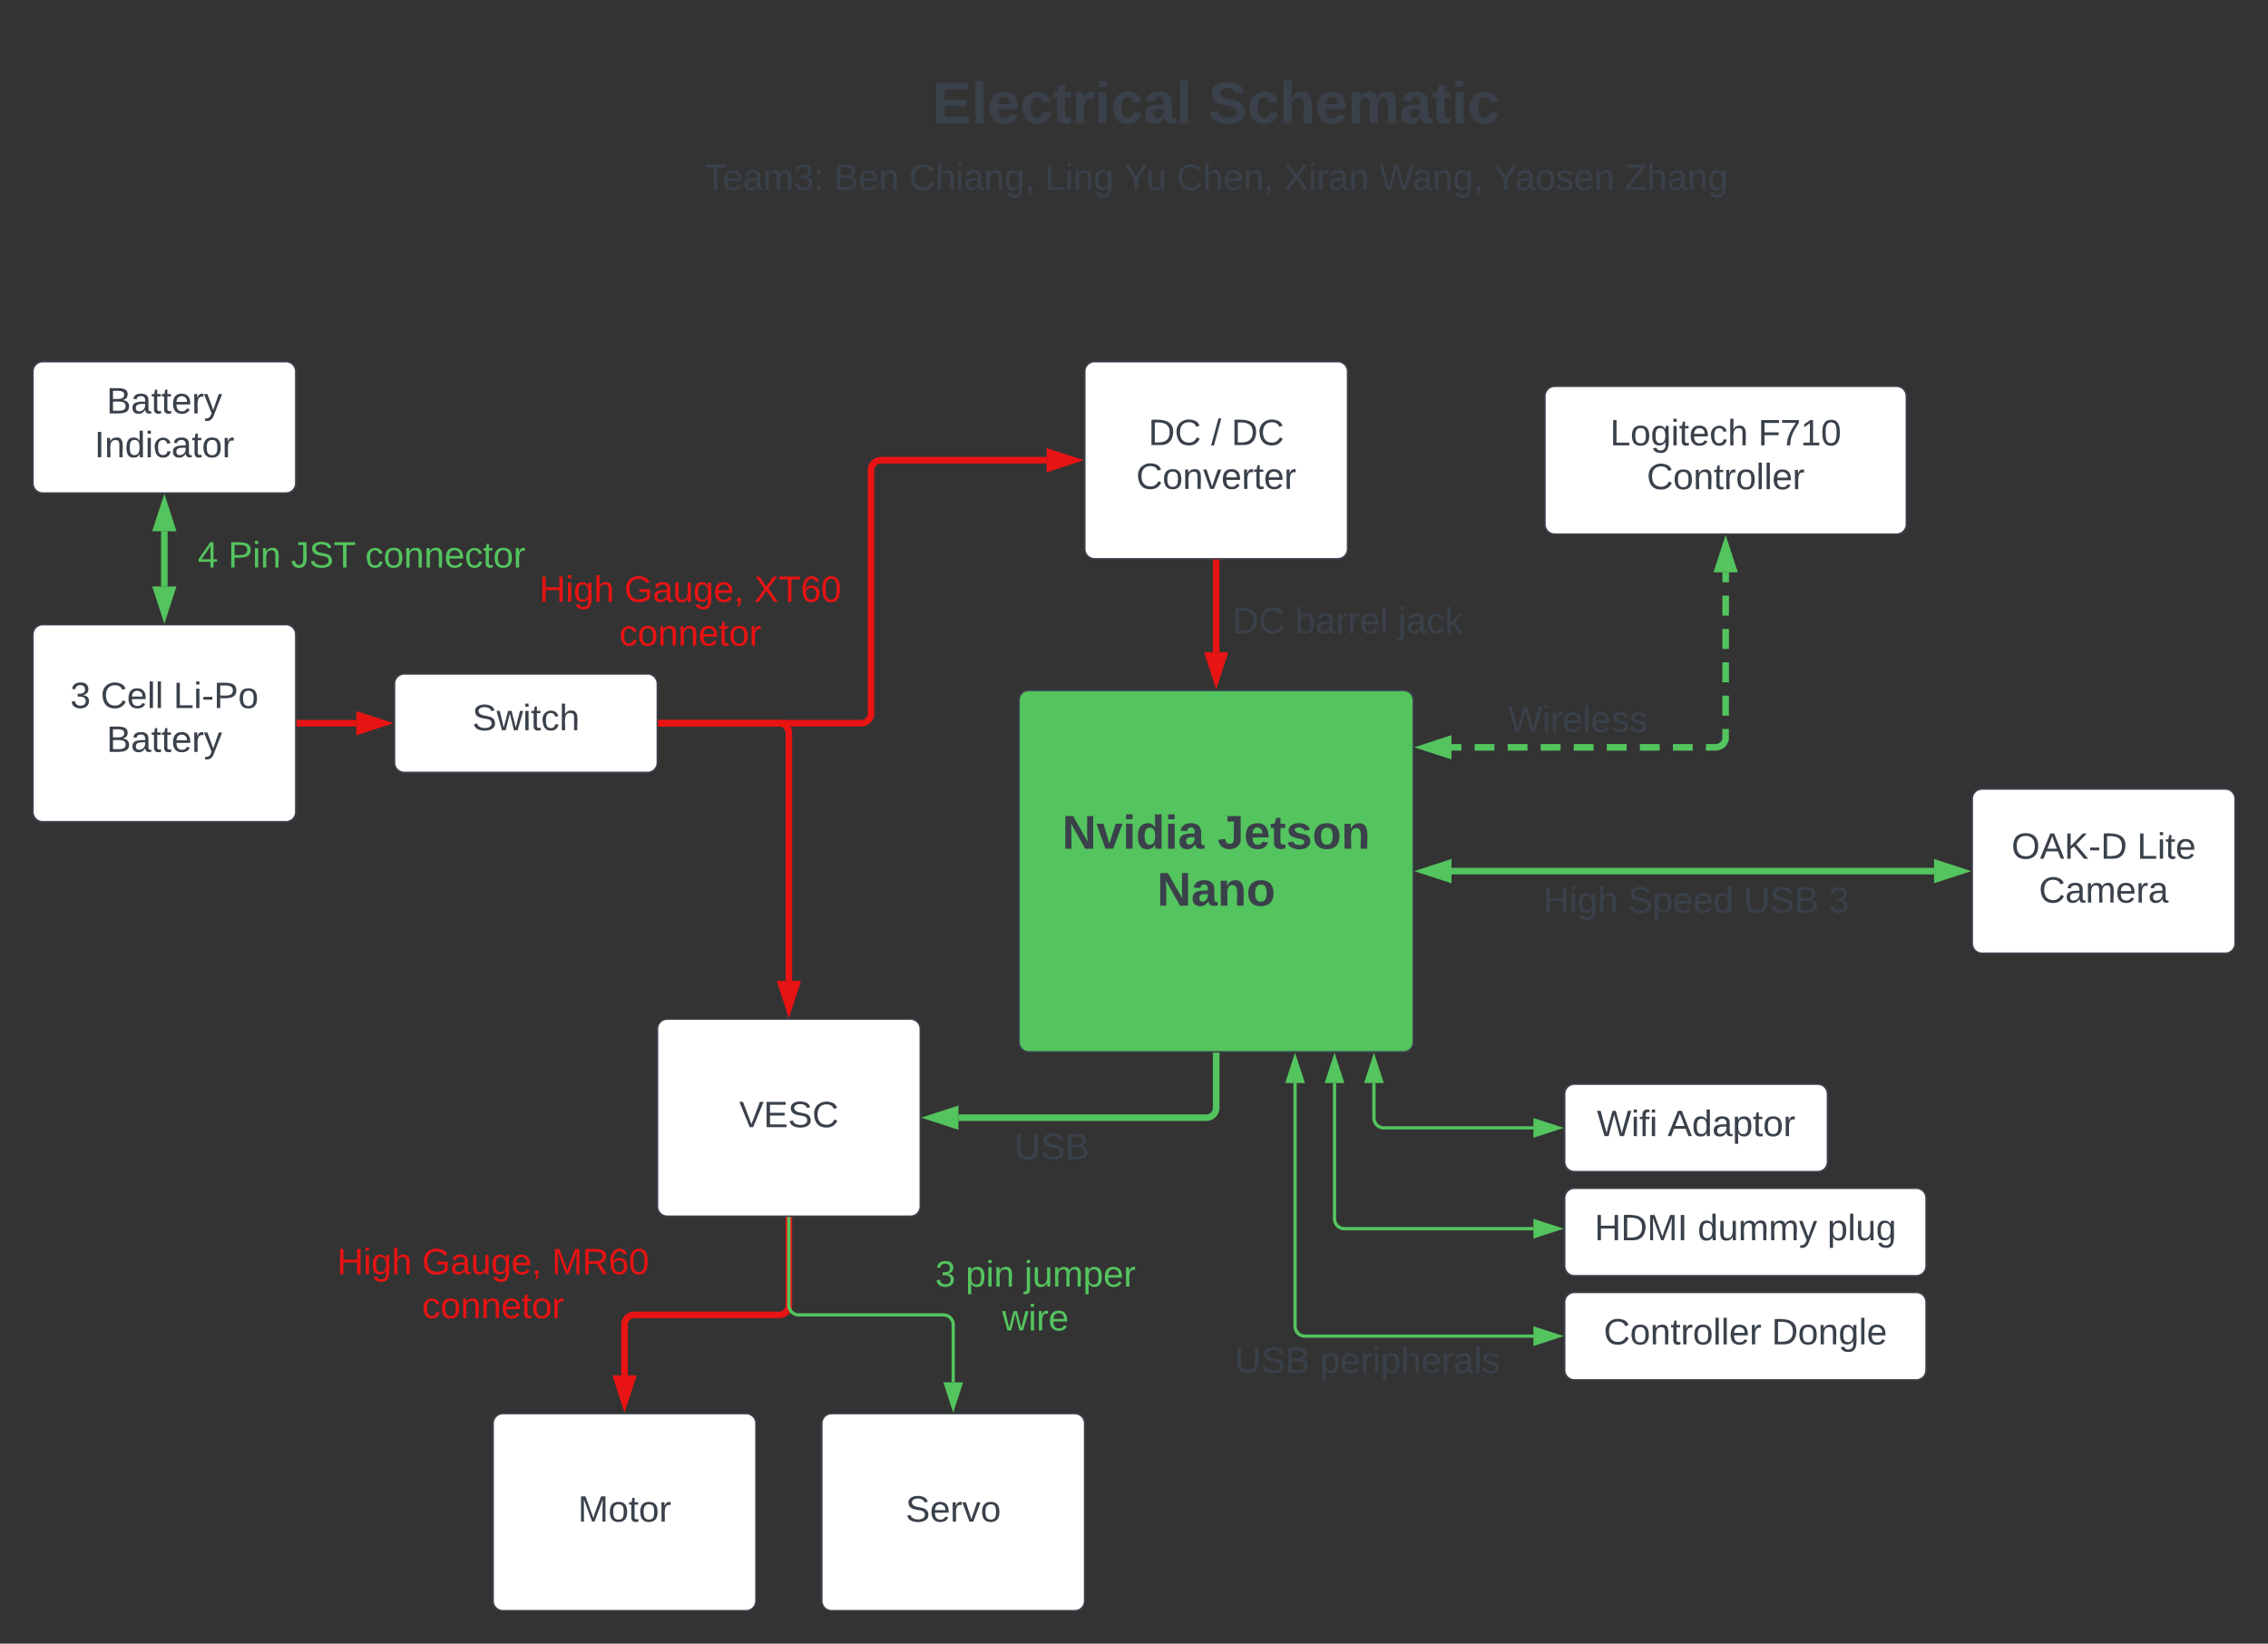 <svg xmlns="http://www.w3.org/2000/svg" xmlns:xlink="http://www.w3.org/1999/xlink" xmlns:lucid="lucid" width="1380" height="1000"><rect width="100%" height="100%" fill="#333333" stroke="none"/><g transform="translate(-160 -7.105427357601002e-15)" lucid:page-tab-id="0_0"><path d="M480 26a6 6 0 0 1 6-6h828a6 6 0 0 1 6 6v83.33a6 6 0 0 1-6 6H486a6 6 0 0 1-6-6z" stroke="#000" stroke-opacity="0" fill="#fff" fill-opacity="0"/><use xlink:href="#a" transform="matrix(1,0,0,1,485,25) translate(242.309 49.944)"/><use xlink:href="#b" transform="matrix(1,0,0,1,485,25) translate(410.111 49.944)"/><path d="M480 86a6 6 0 0 1 6-6h828a6 6 0 0 1 6 6v48a6 6 0 0 1-6 6H486a6 6 0 0 1-6-6z" stroke="#000" stroke-opacity="0" fill="#fff" fill-opacity="0"/><use xlink:href="#c" transform="matrix(1,0,0,1,485,85) translate(103.58 30.528)"/><use xlink:href="#d" transform="matrix(1,0,0,1,485,85) translate(182.469 30.528)"/><use xlink:href="#e" transform="matrix(1,0,0,1,485,85) translate(228.148 30.528)"/><use xlink:href="#f" transform="matrix(1,0,0,1,485,85) translate(310.741 30.528)"/><use xlink:href="#g" transform="matrix(1,0,0,1,485,85) translate(358.827 30.528)"/><use xlink:href="#h" transform="matrix(1,0,0,1,485,85) translate(390.926 30.528)"/><use xlink:href="#i" transform="matrix(1,0,0,1,485,85) translate(456.296 30.528)"/><use xlink:href="#j" transform="matrix(1,0,0,1,485,85) translate(514.198 30.528)"/><use xlink:href="#k" transform="matrix(1,0,0,1,485,85) translate(583.704 30.528)"/><use xlink:href="#l" transform="matrix(1,0,0,1,485,85) translate(663.519 30.528)"/><path d="M780 426a6 6 0 0 1 6-6h228a6 6 0 0 1 6 6v208a6 6 0 0 1-6 6H786a6 6 0 0 1-6-6z" stroke="#3a414a" fill="#54c45e"/><use xlink:href="#m" transform="matrix(1,0,0,1,792,432) translate(14.312 84.361)"/><use xlink:href="#n" transform="matrix(1,0,0,1,792,432) translate(108.843 84.361)"/><use xlink:href="#o" transform="matrix(1,0,0,1,792,432) translate(72.009 119.028)"/><path d="M180 386a6 6 0 0 1 6-6h148a6 6 0 0 1 6 6v108a6 6 0 0 1-6 6H186a6 6 0 0 1-6-6z" stroke="#3a414a" fill="#fff"/><use xlink:href="#p" transform="matrix(1,0,0,1,192,392) translate(10.747 38.778)"/><use xlink:href="#q" transform="matrix(1,0,0,1,192,392) translate(29.265 38.778)"/><use xlink:href="#r" transform="matrix(1,0,0,1,192,392) translate(73.525 38.778)"/><use xlink:href="#s" transform="matrix(1,0,0,1,192,392) translate(32.846 65.444)"/><path d="M400 416a6 6 0 0 1 6-6h148a6 6 0 0 1 6 6v48a6 6 0 0 1-6 6H406a6 6 0 0 1-6-6z" stroke="#3a414a" fill="#fff"/><use xlink:href="#t" transform="matrix(1,0,0,1,412,422) translate(35.346 22.278)"/><path d="M180 226a6 6 0 0 1 6-6h148a6 6 0 0 1 6 6v68a6 6 0 0 1-6 6H186a6 6 0 0 1-6-6z" stroke="#3a414a" fill="#fff"/><use xlink:href="#u" transform="matrix(1,0,0,1,185,225) translate(39.846 26.528)"/><use xlink:href="#v" transform="matrix(1,0,0,1,185,225) translate(32.469 53.194)"/><path d="M820 226a6 6 0 0 1 6-6h148a6 6 0 0 1 6 6v108a6 6 0 0 1-6 6H826a6 6 0 0 1-6-6z" stroke="#3a414a" fill="#fff"/><use xlink:href="#w" transform="matrix(1,0,0,1,832,232) translate(26.765 38.778)"/><use xlink:href="#x" transform="matrix(1,0,0,1,832,232) translate(64.914 38.778)"/><use xlink:href="#y" transform="matrix(1,0,0,1,832,232) translate(77.259 38.778)"/><use xlink:href="#z" transform="matrix(1,0,0,1,832,232) translate(19.327 65.444)"/><path d="M560 626a6 6 0 0 1 6-6h148a6 6 0 0 1 6 6v108a6 6 0 0 1-6 6H566a6 6 0 0 1-6-6z" stroke="#3a414a" fill="#fff"/><use xlink:href="#A" transform="matrix(1,0,0,1,572,632) translate(37.784 53.778)"/><path d="M1360 486a6 6 0 0 1 6-6h148a6 6 0 0 1 6 6v88a6 6 0 0 1-6 6h-148a6 6 0 0 1-6-6z" stroke="#3a414a" fill="#fff"/><use xlink:href="#B" transform="matrix(1,0,0,1,1365,485) translate(18.92 37.465)"/><use xlink:href="#C" transform="matrix(1,0,0,1,1365,485) translate(95.34 37.465)"/><use xlink:href="#D" transform="matrix(1,0,0,1,1365,485) translate(35.586 64.132)"/><path d="M1112 665.57a6 6 0 0 1 6-6h148a6 6 0 0 1 6 6v41.3a6 6 0 0 1-6 6h-148a6 6 0 0 1-6-6z" stroke="#3a414a" fill="#fff"/><use xlink:href="#E" transform="matrix(1,0,0,1,1124.001,671.568) translate(7.63 19.653)"/><use xlink:href="#F" transform="matrix(1,0,0,1,1124.001,671.568) translate(50.654 19.653)"/><path d="M342.46 440h34.34" stroke="#e81313" stroke-width="4" fill="none"/><path d="M342.5 442h-2.04v-4h2.05z" stroke="#e81313" stroke-width=".05" fill="#e81313"/><path d="M393.06 440l-14.26 4.64v-9.28z" stroke="#e81313" stroke-width="4" fill="#e81313"/><path d="M562.46 440H634a6 6 0 0 1 6 6v150.8" stroke="#e81313" stroke-width="4" fill="none"/><path d="M562.52 442h-2.05v-4h2.05z" stroke="#e81313" stroke-width=".05" fill="#e81313"/><path d="M640 613.06l-4.64-14.26h9.28z" stroke="#e81313" stroke-width="4" fill="#e81313"/><path d="M562.46 440H684a6 6 0 0 0 6-6V286a6 6 0 0 1 6-6h100.8" stroke="#e81313" stroke-width="4" fill="none"/><path d="M562.52 442h-2.05v-4h2.05z" stroke="#e81313" stroke-width=".05" fill="#e81313"/><path d="M813.06 280l-14.26 4.64v-9.28z" stroke="#e81313" stroke-width="4" fill="#e81313"/><path d="M460 866a6 6 0 0 1 6-6h148a6 6 0 0 1 6 6v108a6 6 0 0 1-6 6H466a6 6 0 0 1-6-6z" stroke="#3a414a" fill="#fff"/><use xlink:href="#G" transform="matrix(1,0,0,1,472,872) translate(39.667 53.778)"/><path d="M640 742.46V794a6 6 0 0 1-6 6h-88a6 6 0 0 0-6 6v30.8" stroke="#e81313" stroke-width="4" fill="none"/><path d="M642 742.5h-4v-2.04h4z" stroke="#e81313" stroke-width=".05" fill="#e81313"/><path d="M540 853.06l-4.64-14.26h9.28z" stroke="#e81313" stroke-width="4" fill="#e81313"/><path d="M900 642.46V674a6 6 0 0 1-6 6H743.2" stroke="#54c45e" stroke-width="4" fill="none"/><path d="M902 642.5h-4v-2.04h4z" stroke="#54c45e" stroke-width=".05" fill="#54c45e"/><path d="M726.94 680l14.26-4.64v9.28z" stroke="#54c45e" stroke-width="4" fill="#54c45e"/><path d="M260 323.2v33.6" stroke="#54c45e" stroke-width="4" fill="none"/><path d="M260 306.94l4.64 14.26h-9.28zM260 373.06l-4.64-14.26h9.28z" stroke="#54c45e" stroke-width="4" fill="#54c45e"/><path d="M660 866a6 6 0 0 1 6-6h148a6 6 0 0 1 6 6v108a6 6 0 0 1-6 6H666a6 6 0 0 1-6-6z" stroke="#3a414a" fill="#fff"/><use xlink:href="#H" transform="matrix(1,0,0,1,672,872) translate(39.019 53.778)"/><path d="M640 741.46V794a6 6 0 0 0 6 6h88a6 6 0 0 1 6 6v35.03" stroke="#54c45e" stroke-width="2" fill="none"/><path d="M641 741.5h-2v-1.04h2z" stroke="#54c45e" stroke-width=".05" fill="#54c45e"/><path d="M740 856.3l-4.64-14.27h9.28z" stroke="#54c45e" stroke-width="2" fill="#54c45e"/><path d="M900 342.46v54.34" stroke="#e81313" stroke-width="4" fill="none"/><path d="M902 342.5h-4v-2.04h4z" stroke="#e81313" stroke-width=".05" fill="#e81313"/><path d="M900 413.06l-4.64-14.26h9.28z" stroke="#e81313" stroke-width="4" fill="#e81313"/><path d="M1043.2 530h293.6" stroke="#54c45e" stroke-width="4" fill="none"/><path d="M1026.94 530l14.26-4.64v9.28zM1353.06 530l-14.26 4.64v-9.28z" stroke="#54c45e" stroke-width="4" fill="#54c45e"/><path d="M1112 728.92a6 6 0 0 1 6-6h208a6 6 0 0 1 6 6v41.3a6 6 0 0 1-6 6h-208a6 6 0 0 1-6-6z" stroke="#3a414a" fill="#fff"/><use xlink:href="#I" transform="matrix(1,0,0,1,1124.001,734.923) translate(6.21 19.653)"/><use xlink:href="#J" transform="matrix(1,0,0,1,1124.001,734.923) translate(68.988 19.653)"/><use xlink:href="#K" transform="matrix(1,0,0,1,1124.001,734.923) translate(147.877 19.653)"/><path d="M1100 241a6 6 0 0 1 6-6h208a6 6 0 0 1 6 6v78a6 6 0 0 1-6 6h-208a6 6 0 0 1-6-6z" stroke="#3a414a" fill="#fff"/><use xlink:href="#L" transform="matrix(1,0,0,1,1112,247) translate(27.691 23.965)"/><use xlink:href="#M" transform="matrix(1,0,0,1,1112,247) translate(117.753 23.965)"/><use xlink:href="#N" transform="matrix(1,0,0,1,1112,247) translate(50.006 50.632)"/><path d="M1043.17 454.67h6.04m8.05 0h12.06m8.05 0h12.06m8.05 0h12.07m8.04 0h12.06m8.04 0h12.06m8.04 0h12.06m8.05 0h12.06m8.04 0h6.03l.94-.08.9-.23.88-.36.8-.48.72-.6.6-.73.5-.8.37-.88.23-.92v-6.08m0-8.1l.02-12.18m0-8.1v-12.18m.02-8.1v-12.18m0-8.1l.02-12.18m0-8.1v-6.1" stroke="#54c45e" stroke-width="4" fill="none"/><path d="M1026.9 454.67l14.27-4.64v9.27zM1210 331.94l4.64 14.26h-9.28z" stroke="#54c45e" stroke-width="4" fill="#54c45e"/><path d="M1112 792.28a6 6 0 0 1 6-6h208a6 6 0 0 1 6 6v41.3a6 6 0 0 1-6 6h-208a6 6 0 0 1-6-6z" stroke="#3a414a" fill="#fff"/><use xlink:href="#O" transform="matrix(1,0,0,1,1124.001,798.278) translate(11.796 19.653)"/><use xlink:href="#P" transform="matrix(1,0,0,1,1124.001,798.278) translate(113.957 19.653)"/><path d="M948 658.95v147.97a6 6 0 0 0 6 6h139.03" stroke="#54c45e" stroke-width="2" fill="none"/><path d="M948 643.68l4.63 14.27h-9.27zM1108.3 812.92l-14.27 4.64v-9.27z" stroke="#54c45e" stroke-width="2" fill="#54c45e"/><path d="M972 658.94v82.6a6 6 0 0 0 6 6h115.03" stroke="#54c45e" stroke-width="2" fill="none"/><path d="M972 643.68l4.63 14.26h-9.27zM1108.3 747.54l-14.27 4.64v-9.27z" stroke="#54c45e" stroke-width="2" fill="#54c45e"/><path d="M996 658.93v21.28a6 6 0 0 0 6 6h91.03" stroke="#54c45e" stroke-width="2" fill="none"/><path d="M996 643.67l4.63 14.26h-9.27zM1108.3 686.2l-14.27 4.65v-9.27z" stroke="#54c45e" stroke-width="2" fill="#54c45e"/><path d="M1072 526a6 6 0 0 1 6-6h228a6 6 0 0 1 6 6v48a6 6 0 0 1-6 6h-228a6 6 0 0 1-6-6z" stroke="#000" stroke-opacity="0" fill="#fff" fill-opacity="0"/><g><use xlink:href="#Q" transform="matrix(1,0,0,1,1077.001,525) translate(21.883 30.278)"/><use xlink:href="#R" transform="matrix(1,0,0,1,1077.001,525) translate(73.611 30.278)"/><use xlink:href="#S" transform="matrix(1,0,0,1,1077.001,525) translate(143.981 30.278)"/><use xlink:href="#T" transform="matrix(1,0,0,1,1077.001,525) translate(195.772 30.278)"/></g><path d="M872 806a6 6 0 0 1 6-6h228a6 6 0 0 1 6 6v48a6 6 0 0 1-6 6H878a6 6 0 0 1-6-6z" stroke="#000" stroke-opacity="0" fill="#fff" fill-opacity="0"/><g><use xlink:href="#U" transform="matrix(1,0,0,1,877.001,805) translate(34.29 30.278)"/><use xlink:href="#V" transform="matrix(1,0,0,1,877.001,805) translate(86.08 30.278)"/></g><path d="M460 346a6 6 0 0 1 6-6h228a6 6 0 0 1 6 6v51.33a6 6 0 0 1-6 6H466a6 6 0 0 1-6-6z" stroke="#000" stroke-opacity="0" fill="#fff" fill-opacity="0"/><g><use xlink:href="#W" transform="matrix(1,0,0,1,465,345) translate(23.117 21.153)"/><use xlink:href="#X" transform="matrix(1,0,0,1,465,345) translate(74.846 21.153)"/><use xlink:href="#Y" transform="matrix(1,0,0,1,465,345) translate(153.858 21.153)"/><use xlink:href="#Z" transform="matrix(1,0,0,1,465,345) translate(71.821 47.819)"/></g><path d="M260 316a6 6 0 0 1 6-6h228a6 6 0 0 1 6 6v48a6 6 0 0 1-6 6H266a6 6 0 0 1-6-6z" stroke="#000" stroke-opacity="0" fill="#fff" fill-opacity="0"/><g><use xlink:href="#aa" transform="matrix(1,0,0,1,265,315) translate(15.309 30.278)"/><use xlink:href="#ab" transform="matrix(1,0,0,1,265,315) translate(33.827 30.278)"/><use xlink:href="#ac" transform="matrix(1,0,0,1,265,315) translate(72.037 30.278)"/><use xlink:href="#ad" transform="matrix(1,0,0,1,265,315) translate(117.222 30.278)"/></g><path d="M1000 416a6 6 0 0 1 6-6h228a6 6 0 0 1 6 6v48a6 6 0 0 1-6 6h-228a6 6 0 0 1-6-6z" stroke="#000" stroke-opacity="0" fill="#fff" fill-opacity="0"/><g><use xlink:href="#ae" transform="matrix(1,0,0,1,1005,415) translate(72.531 30.278)"/></g><path d="M720 766a6 6 0 0 1 6-6h128a6 6 0 0 1 6 6v28a6 6 0 0 1-6 6H726a6 6 0 0 1-6-6z" stroke="#000" stroke-opacity="0" fill="#fff" fill-opacity="0"/><g><use xlink:href="#af" transform="matrix(1,0,0,1,725,765) translate(4.012 17.778)"/><use xlink:href="#ag" transform="matrix(1,0,0,1,725,765) translate(22.531 17.778)"/><use xlink:href="#ah" transform="matrix(1,0,0,1,725,765) translate(58.272 17.778)"/><use xlink:href="#ai" transform="matrix(1,0,0,1,725,765) translate(44.722 44.444)"/></g><path d="M340 746a6 6 0 0 1 6-6h228a6 6 0 0 1 6 6v78a6 6 0 0 1-6 6H346a6 6 0 0 1-6-6z" stroke="#000" stroke-opacity="0" fill="#fff" fill-opacity="0"/><g><use xlink:href="#W" transform="matrix(1,0,0,1,345,745) translate(20.062 30.278)"/><use xlink:href="#X" transform="matrix(1,0,0,1,345,745) translate(71.79 30.278)"/><use xlink:href="#aj" transform="matrix(1,0,0,1,345,745) translate(150.802 30.278)"/><use xlink:href="#Z" transform="matrix(1,0,0,1,345,745) translate(71.821 56.944)"/></g><path d="M680 676a6 6 0 0 1 6-6h228a6 6 0 0 1 6 6v48a6 6 0 0 1-6 6H686a6 6 0 0 1-6-6z" stroke="#000" stroke-opacity="0" fill="#fff" fill-opacity="0"/><g><use xlink:href="#ak" transform="matrix(1,0,0,1,685,675) translate(92.191 30.278)"/></g><path d="M820 356a6 6 0 0 1 6-6h308a6 6 0 0 1 6 6v48a6 6 0 0 1-6 6H826a6 6 0 0 1-6-6z" stroke="#000" stroke-opacity="0" fill="#fff" fill-opacity="0"/><g><use xlink:href="#w" transform="matrix(1,0,0,1,825,355) translate(84.815 30.278)"/><use xlink:href="#al" transform="matrix(1,0,0,1,825,355) translate(122.963 30.278)"/><use xlink:href="#am" transform="matrix(1,0,0,1,825,355) translate(185.741 30.278)"/></g><defs><path fill="#3a414a" d="M24 0v-248h195v40H76v63h132v40H76v65h150V0H24" id="an"/><path fill="#3a414a" d="M25 0v-261h50V0H25" id="ao"/><path fill="#3a414a" d="M185-48c-13 30-37 53-82 52C43 2 14-33 14-96s30-98 90-98c62 0 83 45 84 108H66c0 31 8 55 39 56 18 0 30-7 34-22zm-45-69c5-46-57-63-70-21-2 6-4 13-4 21h74" id="ap"/><path fill="#3a414a" d="M190-63c-7 42-38 67-86 67-59 0-84-38-90-98-12-110 154-137 174-36l-49 2c-2-19-15-32-35-32-30 0-35 28-38 64-6 74 65 87 74 30" id="aq"/><path fill="#3a414a" d="M115-3C79 11 28 4 28-45v-112H4v-33h27l15-45h31v45h36v33H77v99c-1 23 16 31 38 25v30" id="ar"/><path fill="#3a414a" d="M135-150c-39-12-60 13-60 57V0H25l-1-190h47c2 13-1 29 3 40 6-28 27-53 61-41v41" id="as"/><path fill="#3a414a" d="M25-224v-37h50v37H25zM25 0v-190h50V0H25" id="at"/><path fill="#3a414a" d="M133-34C117-15 103 5 69 4 32 3 11-16 11-54c-1-60 55-63 116-61 1-26-3-47-28-47-18 1-26 9-28 27l-52-2c7-38 36-58 82-57s74 22 75 68l1 82c-1 14 12 18 25 15v27c-30 8-71 5-69-32zm-48 3c29 0 43-24 42-57-32 0-66-3-65 30 0 17 8 27 23 27" id="au"/><g id="a"><use transform="matrix(0.099,0,0,0.099,0,0)" xlink:href="#an"/><use transform="matrix(0.099,0,0,0.099,23.704,0)" xlink:href="#ao"/><use transform="matrix(0.099,0,0,0.099,33.58,0)" xlink:href="#ap"/><use transform="matrix(0.099,0,0,0.099,53.333,0)" xlink:href="#aq"/><use transform="matrix(0.099,0,0,0.099,73.086,0)" xlink:href="#ar"/><use transform="matrix(0.099,0,0,0.099,84.84,0)" xlink:href="#as"/><use transform="matrix(0.099,0,0,0.099,98.667,0)" xlink:href="#at"/><use transform="matrix(0.099,0,0,0.099,108.543,0)" xlink:href="#aq"/><use transform="matrix(0.099,0,0,0.099,128.296,0)" xlink:href="#au"/><use transform="matrix(0.099,0,0,0.099,148.049,0)" xlink:href="#ao"/></g><path fill="#3a414a" d="M169-182c-1-43-94-46-97-3 18 66 151 10 154 114 3 95-165 93-204 36-6-8-10-19-12-30l50-8c3 46 112 56 116 5-17-69-150-10-154-114-4-87 153-88 188-35 5 8 8 18 10 28" id="av"/><path fill="#3a414a" d="M114-157C55-157 80-60 75 0H25v-261h50l-1 109c12-26 28-41 61-42 86-1 58 113 63 194h-50c-7-57 23-157-34-157" id="aw"/><path fill="#3a414a" d="M220-157c-53 9-28 100-34 157h-49v-107c1-27-5-49-29-50C55-147 81-57 75 0H25l-1-190h47c2 12-1 28 3 38 10-53 101-56 108 0 13-22 24-43 59-42 82 1 51 116 57 194h-49v-107c-1-25-5-48-29-50" id="ax"/><g id="b"><use transform="matrix(0.099,0,0,0.099,0,0)" xlink:href="#av"/><use transform="matrix(0.099,0,0,0.099,23.704,0)" xlink:href="#aq"/><use transform="matrix(0.099,0,0,0.099,43.457,0)" xlink:href="#aw"/><use transform="matrix(0.099,0,0,0.099,65.086,0)" xlink:href="#ap"/><use transform="matrix(0.099,0,0,0.099,84.84,0)" xlink:href="#ax"/><use transform="matrix(0.099,0,0,0.099,116.444,0)" xlink:href="#au"/><use transform="matrix(0.099,0,0,0.099,136.198,0)" xlink:href="#ar"/><use transform="matrix(0.099,0,0,0.099,147.951,0)" xlink:href="#at"/><use transform="matrix(0.099,0,0,0.099,157.827,0)" xlink:href="#aq"/></g><path fill="#3a414a" d="M127-220V0H93v-220H8v-28h204v28h-85" id="ay"/><path fill="#3a414a" d="M100-194c63 0 86 42 84 106H49c0 40 14 67 53 68 26 1 43-12 49-29l28 8c-11 28-37 45-77 45C44 4 14-33 15-96c1-61 26-98 85-98zm52 81c6-60-76-77-97-28-3 7-6 17-6 28h103" id="az"/><path fill="#3a414a" d="M141-36C126-15 110 5 73 4 37 3 15-17 15-53c-1-64 63-63 125-63 3-35-9-54-41-54-24 1-41 7-42 31l-33-3c5-37 33-52 76-52 45 0 72 20 72 64v82c-1 20 7 32 28 27v20c-31 9-61-2-59-35zM48-53c0 20 12 33 32 33 41-3 63-29 60-74-43 2-92-5-92 41" id="aA"/><path fill="#3a414a" d="M210-169c-67 3-38 105-44 169h-31v-121c0-29-5-50-35-48C34-165 62-65 56 0H25l-1-190h30c1 10-1 24 2 32 10-44 99-50 107 0 11-21 27-35 58-36 85-2 47 119 55 194h-31v-121c0-29-5-49-35-48" id="aB"/><path fill="#3a414a" d="M126-127c33 6 58 20 58 59 0 88-139 92-164 29-3-8-5-16-6-25l32-3c6 27 21 44 54 44 32 0 52-15 52-46 0-38-36-46-79-43v-28c39 1 72-4 72-42 0-27-17-43-46-43-28 0-47 15-49 41l-32-3c6-42 35-63 81-64 48-1 79 21 79 65 0 36-21 52-52 59" id="aC"/><path fill="#3a414a" d="M33-154v-36h34v36H33zM33 0v-36h34V0H33" id="aD"/><g id="c"><use transform="matrix(0.062,0,0,0.062,0,0)" xlink:href="#ay"/><use transform="matrix(0.062,0,0,0.062,11.049,0)" xlink:href="#az"/><use transform="matrix(0.062,0,0,0.062,23.395,0)" xlink:href="#aA"/><use transform="matrix(0.062,0,0,0.062,35.741,0)" xlink:href="#aB"/><use transform="matrix(0.062,0,0,0.062,54.198,0)" xlink:href="#aC"/><use transform="matrix(0.062,0,0,0.062,66.543,0)" xlink:href="#aD"/></g><path fill="#3a414a" d="M160-131c35 5 61 23 61 61C221 17 115-2 30 0v-248c76 3 177-17 177 60 0 33-19 50-47 57zm-97-11c50-1 110 9 110-42 0-47-63-36-110-37v79zm0 115c55-2 124 14 124-45 0-56-70-42-124-44v89" id="aE"/><path fill="#3a414a" d="M117-194c89-4 53 116 60 194h-32v-121c0-31-8-49-39-48C34-167 62-67 57 0H25l-1-190h30c1 10-1 24 2 32 11-22 29-35 61-36" id="aF"/><g id="d"><use transform="matrix(0.062,0,0,0.062,0,0)" xlink:href="#aE"/><use transform="matrix(0.062,0,0,0.062,14.815,0)" xlink:href="#az"/><use transform="matrix(0.062,0,0,0.062,27.16,0)" xlink:href="#aF"/></g><path fill="#3a414a" d="M212-179c-10-28-35-45-73-45-59 0-87 40-87 99 0 60 29 101 89 101 43 0 62-24 78-52l27 14C228-24 195 4 139 4 59 4 22-46 18-125c-6-104 99-153 187-111 19 9 31 26 39 46" id="aG"/><path fill="#3a414a" d="M106-169C34-169 62-67 57 0H25v-261h32l-1 103c12-21 28-36 61-36 89 0 53 116 60 194h-32v-121c2-32-8-49-39-48" id="aH"/><path fill="#3a414a" d="M24-231v-30h32v30H24zM24 0v-190h32V0H24" id="aI"/><path fill="#3a414a" d="M177-190C167-65 218 103 67 71c-23-6-38-20-44-43l32-5c15 47 100 32 89-28v-30C133-14 115 1 83 1 29 1 15-40 15-95c0-56 16-97 71-98 29-1 48 16 59 35 1-10 0-23 2-32h30zM94-22c36 0 50-32 50-73 0-42-14-75-50-75-39 0-46 34-46 75s6 73 46 73" id="aJ"/><path fill="#3a414a" d="M68-38c1 34 0 65-14 84H32c9-13 17-26 17-46H33v-38h35" id="aK"/><g id="e"><use transform="matrix(0.062,0,0,0.062,0,0)" xlink:href="#aG"/><use transform="matrix(0.062,0,0,0.062,15.988,0)" xlink:href="#aH"/><use transform="matrix(0.062,0,0,0.062,28.333,0)" xlink:href="#aI"/><use transform="matrix(0.062,0,0,0.062,33.21,0)" xlink:href="#aA"/><use transform="matrix(0.062,0,0,0.062,45.556,0)" xlink:href="#aF"/><use transform="matrix(0.062,0,0,0.062,57.901,0)" xlink:href="#aJ"/><use transform="matrix(0.062,0,0,0.062,70.247,0)" xlink:href="#aK"/></g><path fill="#3a414a" d="M30 0v-248h33v221h125V0H30" id="aL"/><g id="f"><use transform="matrix(0.062,0,0,0.062,0,0)" xlink:href="#aL"/><use transform="matrix(0.062,0,0,0.062,12.346,0)" xlink:href="#aI"/><use transform="matrix(0.062,0,0,0.062,17.222,0)" xlink:href="#aF"/><use transform="matrix(0.062,0,0,0.062,29.568,0)" xlink:href="#aJ"/></g><path fill="#3a414a" d="M137-103V0h-34v-103L8-248h37l75 118 75-118h37" id="aM"/><path fill="#3a414a" d="M84 4C-5 8 30-112 23-190h32v120c0 31 7 50 39 49 72-2 45-101 50-169h31l1 190h-30c-1-10 1-25-2-33-11 22-28 36-60 37" id="aN"/><g id="g"><use transform="matrix(0.062,0,0,0.062,0,0)" xlink:href="#aM"/><use transform="matrix(0.062,0,0,0.062,13.58,0)" xlink:href="#aN"/></g><g id="h"><use transform="matrix(0.062,0,0,0.062,0,0)" xlink:href="#aG"/><use transform="matrix(0.062,0,0,0.062,15.988,0)" xlink:href="#aH"/><use transform="matrix(0.062,0,0,0.062,28.333,0)" xlink:href="#az"/><use transform="matrix(0.062,0,0,0.062,40.679,0)" xlink:href="#aF"/><use transform="matrix(0.062,0,0,0.062,53.025,0)" xlink:href="#aK"/></g><path fill="#3a414a" d="M195 0l-74-108L45 0H8l94-129-87-119h37l69 98 67-98h37l-84 118L233 0h-38" id="aO"/><path fill="#3a414a" d="M114-163C36-179 61-72 57 0H25l-1-190h30c1 12-1 29 2 39 6-27 23-49 58-41v29" id="aP"/><g id="i"><use transform="matrix(0.062,0,0,0.062,0,0)" xlink:href="#aO"/><use transform="matrix(0.062,0,0,0.062,14.815,0)" xlink:href="#aI"/><use transform="matrix(0.062,0,0,0.062,19.691,0)" xlink:href="#aP"/><use transform="matrix(0.062,0,0,0.062,27.037,0)" xlink:href="#aA"/><use transform="matrix(0.062,0,0,0.062,39.383,0)" xlink:href="#aF"/></g><path fill="#3a414a" d="M266 0h-40l-56-210L115 0H75L2-248h35L96-30l15-64 43-154h32l59 218 59-218h35" id="aQ"/><g id="j"><use transform="matrix(0.062,0,0,0.062,0,0)" xlink:href="#aQ"/><use transform="matrix(0.062,0,0,0.062,20.123,0)" xlink:href="#aA"/><use transform="matrix(0.062,0,0,0.062,32.469,0)" xlink:href="#aF"/><use transform="matrix(0.062,0,0,0.062,44.815,0)" xlink:href="#aJ"/><use transform="matrix(0.062,0,0,0.062,57.16,0)" xlink:href="#aK"/></g><path fill="#3a414a" d="M100-194c62-1 85 37 85 99 1 63-27 99-86 99S16-35 15-95c0-66 28-99 85-99zM99-20c44 1 53-31 53-75 0-43-8-75-51-75s-53 32-53 75 10 74 51 75" id="aR"/><path fill="#3a414a" d="M135-143c-3-34-86-38-87 0 15 53 115 12 119 90S17 21 10-45l28-5c4 36 97 45 98 0-10-56-113-15-118-90-4-57 82-63 122-42 12 7 21 19 24 35" id="aS"/><g id="k"><use transform="matrix(0.062,0,0,0.062,0,0)" xlink:href="#aM"/><use transform="matrix(0.062,0,0,0.062,13.148,0)" xlink:href="#aA"/><use transform="matrix(0.062,0,0,0.062,25.494,0)" xlink:href="#aR"/><use transform="matrix(0.062,0,0,0.062,37.84,0)" xlink:href="#aS"/><use transform="matrix(0.062,0,0,0.062,48.951,0)" xlink:href="#az"/><use transform="matrix(0.062,0,0,0.062,61.296,0)" xlink:href="#aF"/></g><path fill="#3a414a" d="M209 0H11v-25l151-195H24v-28h176v25L50-27h159V0" id="aT"/><g id="l"><use transform="matrix(0.062,0,0,0.062,0,0)" xlink:href="#aT"/><use transform="matrix(0.062,0,0,0.062,13.519,0)" xlink:href="#aH"/><use transform="matrix(0.062,0,0,0.062,25.864,0)" xlink:href="#aA"/><use transform="matrix(0.062,0,0,0.062,38.21,0)" xlink:href="#aF"/><use transform="matrix(0.062,0,0,0.062,50.556,0)" xlink:href="#aJ"/></g><path fill="#3a414a" d="M175 0L67-191c6 58 2 128 3 191H24v-248h59L193-55c-6-58-2-129-3-193h46V0h-61" id="aU"/><path fill="#3a414a" d="M128 0H69L1-190h53L99-40l48-150h52" id="aV"/><path fill="#3a414a" d="M88-194c31-1 46 15 58 34l-1-101h50l1 261h-48c-2-10 0-23-3-31C134-8 116 4 84 4 32 4 16-41 15-95c0-56 19-97 73-99zm17 164c33 0 40-30 41-66 1-37-9-64-41-64s-38 30-39 65c0 43 13 65 39 65" id="aW"/><g id="m"><use transform="matrix(0.08,0,0,0.08,0,0)" xlink:href="#aU"/><use transform="matrix(0.08,0,0,0.08,20.784,0)" xlink:href="#aV"/><use transform="matrix(0.08,0,0,0.08,36.833,0)" xlink:href="#at"/><use transform="matrix(0.08,0,0,0.08,44.858,0)" xlink:href="#aW"/><use transform="matrix(0.08,0,0,0.08,62.432,0)" xlink:href="#at"/><use transform="matrix(0.08,0,0,0.08,70.457,0)" xlink:href="#au"/></g><path fill="#3a414a" d="M176-78C186 10 51 31 16-35c-5-9-9-19-11-32l52-8c4 21 12 37 35 38 23 0 32-16 32-40v-130H75v-41h101v170" id="aX"/><path fill="#3a414a" d="M137-138c1-29-70-34-71-4 15 46 118 7 119 86 1 83-164 76-172 9l43-7c4 19 20 25 44 25 33 8 57-30 24-41C81-84 22-81 20-136c-2-80 154-74 161-7" id="aY"/><path fill="#3a414a" d="M110-194c64 0 96 36 96 99 0 64-35 99-97 99-61 0-95-36-95-99 0-62 34-99 96-99zm-1 164c35 0 45-28 45-65 0-40-10-65-43-65-34 0-45 26-45 65 0 36 10 65 43 65" id="aZ"/><path fill="#3a414a" d="M135-194c87-1 58 113 63 194h-50c-7-57 23-157-34-157-59 0-34 97-39 157H25l-1-190h47c2 12-1 28 3 38 12-26 28-41 61-42" id="ba"/><g id="n"><use transform="matrix(0.08,0,0,0.08,0,0)" xlink:href="#aX"/><use transform="matrix(0.08,0,0,0.08,16.049,0)" xlink:href="#ap"/><use transform="matrix(0.08,0,0,0.08,32.099,0)" xlink:href="#ar"/><use transform="matrix(0.08,0,0,0.08,41.648,0)" xlink:href="#aY"/><use transform="matrix(0.08,0,0,0.08,57.698,0)" xlink:href="#aZ"/><use transform="matrix(0.08,0,0,0.08,75.272,0)" xlink:href="#ba"/></g><g id="o"><use transform="matrix(0.08,0,0,0.08,0,0)" xlink:href="#aU"/><use transform="matrix(0.08,0,0,0.08,20.784,0)" xlink:href="#au"/><use transform="matrix(0.08,0,0,0.08,36.833,0)" xlink:href="#ba"/><use transform="matrix(0.08,0,0,0.08,54.407,0)" xlink:href="#aZ"/></g><use transform="matrix(0.062,0,0,0.062,0,0)" xlink:href="#aC" id="p"/><path fill="#3a414a" d="M24 0v-261h32V0H24" id="bb"/><g id="q"><use transform="matrix(0.062,0,0,0.062,0,0)" xlink:href="#aG"/><use transform="matrix(0.062,0,0,0.062,15.988,0)" xlink:href="#az"/><use transform="matrix(0.062,0,0,0.062,28.333,0)" xlink:href="#bb"/><use transform="matrix(0.062,0,0,0.062,33.21,0)" xlink:href="#bb"/></g><path fill="#3a414a" d="M16-82v-28h88v28H16" id="bc"/><path fill="#3a414a" d="M30-248c87 1 191-15 191 75 0 78-77 80-158 76V0H30v-248zm33 125c57 0 124 11 124-50 0-59-68-47-124-48v98" id="bd"/><g id="r"><use transform="matrix(0.062,0,0,0.062,0,0)" xlink:href="#aL"/><use transform="matrix(0.062,0,0,0.062,12.346,0)" xlink:href="#aI"/><use transform="matrix(0.062,0,0,0.062,17.222,0)" xlink:href="#bc"/><use transform="matrix(0.062,0,0,0.062,24.568,0)" xlink:href="#bd"/><use transform="matrix(0.062,0,0,0.062,39.383,0)" xlink:href="#aR"/></g><path fill="#3a414a" d="M59-47c-2 24 18 29 38 22v24C64 9 27 4 27-40v-127H5v-23h24l9-43h21v43h35v23H59v120" id="be"/><path fill="#3a414a" d="M179-190L93 31C79 59 56 82 12 73V49c39 6 53-20 64-50L1-190h34L92-34l54-156h33" id="bf"/><g id="s"><use transform="matrix(0.062,0,0,0.062,0,0)" xlink:href="#aE"/><use transform="matrix(0.062,0,0,0.062,14.815,0)" xlink:href="#aA"/><use transform="matrix(0.062,0,0,0.062,27.16,0)" xlink:href="#be"/><use transform="matrix(0.062,0,0,0.062,33.333,0)" xlink:href="#be"/><use transform="matrix(0.062,0,0,0.062,39.506,0)" xlink:href="#az"/><use transform="matrix(0.062,0,0,0.062,51.852,0)" xlink:href="#aP"/><use transform="matrix(0.062,0,0,0.062,59.198,0)" xlink:href="#bf"/></g><path fill="#3a414a" d="M185-189c-5-48-123-54-124 2 14 75 158 14 163 119 3 78-121 87-175 55-17-10-28-26-33-46l33-7c5 56 141 63 141-1 0-78-155-14-162-118-5-82 145-84 179-34 5 7 8 16 11 25" id="bg"/><path fill="#3a414a" d="M206 0h-36l-40-164L89 0H53L-1-190h32L70-26l43-164h34l41 164 42-164h31" id="bh"/><path fill="#3a414a" d="M96-169c-40 0-48 33-48 73s9 75 48 75c24 0 41-14 43-38l32 2c-6 37-31 61-74 61-59 0-76-41-82-99-10-93 101-131 147-64 4 7 5 14 7 22l-32 3c-4-21-16-35-41-35" id="bi"/><g id="t"><use transform="matrix(0.062,0,0,0.062,0,0)" xlink:href="#bg"/><use transform="matrix(0.062,0,0,0.062,14.815,0)" xlink:href="#bh"/><use transform="matrix(0.062,0,0,0.062,30.802,0)" xlink:href="#aI"/><use transform="matrix(0.062,0,0,0.062,35.679,0)" xlink:href="#be"/><use transform="matrix(0.062,0,0,0.062,41.852,0)" xlink:href="#bi"/><use transform="matrix(0.062,0,0,0.062,52.963,0)" xlink:href="#aH"/></g><g id="u"><use transform="matrix(0.062,0,0,0.062,0,0)" xlink:href="#aE"/><use transform="matrix(0.062,0,0,0.062,14.815,0)" xlink:href="#aA"/><use transform="matrix(0.062,0,0,0.062,27.16,0)" xlink:href="#be"/><use transform="matrix(0.062,0,0,0.062,33.333,0)" xlink:href="#be"/><use transform="matrix(0.062,0,0,0.062,39.506,0)" xlink:href="#az"/><use transform="matrix(0.062,0,0,0.062,51.852,0)" xlink:href="#aP"/><use transform="matrix(0.062,0,0,0.062,59.198,0)" xlink:href="#bf"/></g><path fill="#3a414a" d="M33 0v-248h34V0H33" id="bj"/><path fill="#3a414a" d="M85-194c31 0 48 13 60 33l-1-100h32l1 261h-30c-2-10 0-23-3-31C134-8 116 4 85 4 32 4 16-35 15-94c0-66 23-100 70-100zm9 24c-40 0-46 34-46 75 0 40 6 74 45 74 42 0 51-32 51-76 0-42-9-74-50-73" id="bk"/><g id="v"><use transform="matrix(0.062,0,0,0.062,0,0)" xlink:href="#bj"/><use transform="matrix(0.062,0,0,0.062,6.173,0)" xlink:href="#aF"/><use transform="matrix(0.062,0,0,0.062,18.519,0)" xlink:href="#bk"/><use transform="matrix(0.062,0,0,0.062,30.864,0)" xlink:href="#aI"/><use transform="matrix(0.062,0,0,0.062,35.741,0)" xlink:href="#bi"/><use transform="matrix(0.062,0,0,0.062,46.852,0)" xlink:href="#aA"/><use transform="matrix(0.062,0,0,0.062,59.198,0)" xlink:href="#be"/><use transform="matrix(0.062,0,0,0.062,65.37,0)" xlink:href="#aR"/><use transform="matrix(0.062,0,0,0.062,77.716,0)" xlink:href="#aP"/></g><path fill="#3a414a" d="M30-248c118-7 216 8 213 122C240-48 200 0 122 0H30v-248zM63-27c89 8 146-16 146-99s-60-101-146-95v194" id="bl"/><g id="w"><use transform="matrix(0.062,0,0,0.062,0,0)" xlink:href="#bl"/><use transform="matrix(0.062,0,0,0.062,15.988,0)" xlink:href="#aG"/></g><path fill="#3a414a" d="M0 4l72-265h28L28 4H0" id="bm"/><use transform="matrix(0.062,0,0,0.062,0,0)" xlink:href="#bm" id="x"/><g id="y"><use transform="matrix(0.062,0,0,0.062,0,0)" xlink:href="#bl"/><use transform="matrix(0.062,0,0,0.062,15.988,0)" xlink:href="#aG"/></g><path fill="#3a414a" d="M108 0H70L1-190h34L89-25l56-165h34" id="bn"/><g id="z"><use transform="matrix(0.062,0,0,0.062,0,0)" xlink:href="#aG"/><use transform="matrix(0.062,0,0,0.062,15.988,0)" xlink:href="#aR"/><use transform="matrix(0.062,0,0,0.062,28.333,0)" xlink:href="#aF"/><use transform="matrix(0.062,0,0,0.062,40.679,0)" xlink:href="#bn"/><use transform="matrix(0.062,0,0,0.062,51.79,0)" xlink:href="#az"/><use transform="matrix(0.062,0,0,0.062,64.136,0)" xlink:href="#aP"/><use transform="matrix(0.062,0,0,0.062,71.481,0)" xlink:href="#be"/><use transform="matrix(0.062,0,0,0.062,77.654,0)" xlink:href="#az"/><use transform="matrix(0.062,0,0,0.062,90,0)" xlink:href="#aP"/></g><path fill="#3a414a" d="M137 0h-34L2-248h35l83 218 83-218h36" id="bo"/><path fill="#3a414a" d="M30 0v-248h187v28H63v79h144v27H63v87h162V0H30" id="bp"/><g id="A"><use transform="matrix(0.062,0,0,0.062,0,0)" xlink:href="#bo"/><use transform="matrix(0.062,0,0,0.062,14.815,0)" xlink:href="#bp"/><use transform="matrix(0.062,0,0,0.062,29.63,0)" xlink:href="#bg"/><use transform="matrix(0.062,0,0,0.062,44.444,0)" xlink:href="#aG"/></g><path fill="#3a414a" d="M140-251c81 0 123 46 123 126C263-46 219 4 140 4 59 4 17-45 17-125s42-126 123-126zm0 227c63 0 89-41 89-101s-29-99-89-99c-61 0-89 39-89 99S79-25 140-24" id="bq"/><path fill="#3a414a" d="M205 0l-28-72H64L36 0H1l101-248h38L239 0h-34zm-38-99l-47-123c-12 45-31 82-46 123h93" id="br"/><path fill="#3a414a" d="M194 0L95-120 63-95V0H30v-248h33v124l119-124h40L117-140 236 0h-42" id="bs"/><g id="B"><use transform="matrix(0.062,0,0,0.062,0,0)" xlink:href="#bq"/><use transform="matrix(0.062,0,0,0.062,17.284,0)" xlink:href="#br"/><use transform="matrix(0.062,0,0,0.062,32.099,0)" xlink:href="#bs"/><use transform="matrix(0.062,0,0,0.062,46.914,0)" xlink:href="#bc"/><use transform="matrix(0.062,0,0,0.062,54.259,0)" xlink:href="#bl"/></g><g id="C"><use transform="matrix(0.062,0,0,0.062,0,0)" xlink:href="#aL"/><use transform="matrix(0.062,0,0,0.062,12.346,0)" xlink:href="#aI"/><use transform="matrix(0.062,0,0,0.062,17.222,0)" xlink:href="#be"/><use transform="matrix(0.062,0,0,0.062,23.395,0)" xlink:href="#az"/></g><g id="D"><use transform="matrix(0.062,0,0,0.062,0,0)" xlink:href="#aG"/><use transform="matrix(0.062,0,0,0.062,15.988,0)" xlink:href="#aA"/><use transform="matrix(0.062,0,0,0.062,28.333,0)" xlink:href="#aB"/><use transform="matrix(0.062,0,0,0.062,46.79,0)" xlink:href="#az"/><use transform="matrix(0.062,0,0,0.062,59.136,0)" xlink:href="#aP"/><use transform="matrix(0.062,0,0,0.062,66.481,0)" xlink:href="#aA"/></g><path fill="#3a414a" d="M101-234c-31-9-42 10-38 44h38v23H63V0H32v-167H5v-23h27c-7-52 17-82 69-68v24" id="bt"/><g id="E"><use transform="matrix(0.062,0,0,0.062,0,0)" xlink:href="#aQ"/><use transform="matrix(0.062,0,0,0.062,20.926,0)" xlink:href="#aI"/><use transform="matrix(0.062,0,0,0.062,25.802,0)" xlink:href="#bt"/><use transform="matrix(0.062,0,0,0.062,31.975,0)" xlink:href="#aI"/></g><path fill="#3a414a" d="M115-194c55 1 70 41 70 98S169 2 115 4C84 4 66-9 55-30l1 105H24l-1-265h31l2 30c10-21 28-34 59-34zm-8 174c40 0 45-34 45-75s-6-73-45-74c-42 0-51 32-51 76 0 43 10 73 51 73" id="bu"/><g id="F"><use transform="matrix(0.062,0,0,0.062,0,0)" xlink:href="#br"/><use transform="matrix(0.062,0,0,0.062,14.815,0)" xlink:href="#bk"/><use transform="matrix(0.062,0,0,0.062,27.16,0)" xlink:href="#aA"/><use transform="matrix(0.062,0,0,0.062,39.506,0)" xlink:href="#bu"/><use transform="matrix(0.062,0,0,0.062,51.852,0)" xlink:href="#be"/><use transform="matrix(0.062,0,0,0.062,58.025,0)" xlink:href="#aR"/><use transform="matrix(0.062,0,0,0.062,70.37,0)" xlink:href="#aP"/></g><path fill="#3a414a" d="M240 0l2-218c-23 76-54 145-80 218h-23L58-218 59 0H30v-248h44l77 211c21-75 51-140 76-211h43V0h-30" id="bv"/><g id="G"><use transform="matrix(0.062,0,0,0.062,0,0)" xlink:href="#bv"/><use transform="matrix(0.062,0,0,0.062,18.457,0)" xlink:href="#aR"/><use transform="matrix(0.062,0,0,0.062,30.802,0)" xlink:href="#be"/><use transform="matrix(0.062,0,0,0.062,36.975,0)" xlink:href="#aR"/><use transform="matrix(0.062,0,0,0.062,49.321,0)" xlink:href="#aP"/></g><g id="H"><use transform="matrix(0.062,0,0,0.062,0,0)" xlink:href="#bg"/><use transform="matrix(0.062,0,0,0.062,14.815,0)" xlink:href="#az"/><use transform="matrix(0.062,0,0,0.062,27.16,0)" xlink:href="#aP"/><use transform="matrix(0.062,0,0,0.062,34.506,0)" xlink:href="#bn"/><use transform="matrix(0.062,0,0,0.062,45.617,0)" xlink:href="#aR"/></g><path fill="#3a414a" d="M197 0v-115H63V0H30v-248h33v105h134v-105h34V0h-34" id="bw"/><g id="I"><use transform="matrix(0.062,0,0,0.062,0,0)" xlink:href="#bw"/><use transform="matrix(0.062,0,0,0.062,15.988,0)" xlink:href="#bl"/><use transform="matrix(0.062,0,0,0.062,31.975,0)" xlink:href="#bv"/><use transform="matrix(0.062,0,0,0.062,50.432,0)" xlink:href="#bj"/></g><g id="J"><use transform="matrix(0.062,0,0,0.062,0,0)" xlink:href="#bk"/><use transform="matrix(0.062,0,0,0.062,12.346,0)" xlink:href="#aN"/><use transform="matrix(0.062,0,0,0.062,24.691,0)" xlink:href="#aB"/><use transform="matrix(0.062,0,0,0.062,43.148,0)" xlink:href="#aB"/><use transform="matrix(0.062,0,0,0.062,61.605,0)" xlink:href="#bf"/></g><g id="K"><use transform="matrix(0.062,0,0,0.062,0,0)" xlink:href="#bu"/><use transform="matrix(0.062,0,0,0.062,12.346,0)" xlink:href="#bb"/><use transform="matrix(0.062,0,0,0.062,17.222,0)" xlink:href="#aN"/><use transform="matrix(0.062,0,0,0.062,29.568,0)" xlink:href="#aJ"/></g><g id="L"><use transform="matrix(0.062,0,0,0.062,0,0)" xlink:href="#aL"/><use transform="matrix(0.062,0,0,0.062,12.346,0)" xlink:href="#aR"/><use transform="matrix(0.062,0,0,0.062,24.691,0)" xlink:href="#aJ"/><use transform="matrix(0.062,0,0,0.062,37.037,0)" xlink:href="#aI"/><use transform="matrix(0.062,0,0,0.062,41.914,0)" xlink:href="#be"/><use transform="matrix(0.062,0,0,0.062,48.086,0)" xlink:href="#az"/><use transform="matrix(0.062,0,0,0.062,60.432,0)" xlink:href="#bi"/><use transform="matrix(0.062,0,0,0.062,71.543,0)" xlink:href="#aH"/></g><path fill="#3a414a" d="M63-220v92h138v28H63V0H30v-248h175v28H63" id="bx"/><path fill="#3a414a" d="M64 0c3-98 48-159 88-221H18v-27h164v26C143-157 98-101 97 0H64" id="by"/><path fill="#3a414a" d="M27 0v-27h64v-190l-56 39v-29l58-41h29v221h61V0H27" id="bz"/><path fill="#3a414a" d="M101-251c68 0 85 55 85 127S166 4 100 4C33 4 14-52 14-124c0-73 17-127 87-127zm-1 229c47 0 54-49 54-102s-4-102-53-102c-51 0-55 48-55 102 0 53 5 102 54 102" id="bA"/><g id="M"><use transform="matrix(0.062,0,0,0.062,0,0)" xlink:href="#bx"/><use transform="matrix(0.062,0,0,0.062,13.519,0)" xlink:href="#by"/><use transform="matrix(0.062,0,0,0.062,25.864,0)" xlink:href="#bz"/><use transform="matrix(0.062,0,0,0.062,38.21,0)" xlink:href="#bA"/></g><g id="N"><use transform="matrix(0.062,0,0,0.062,0,0)" xlink:href="#aG"/><use transform="matrix(0.062,0,0,0.062,15.988,0)" xlink:href="#aR"/><use transform="matrix(0.062,0,0,0.062,28.333,0)" xlink:href="#aF"/><use transform="matrix(0.062,0,0,0.062,40.679,0)" xlink:href="#be"/><use transform="matrix(0.062,0,0,0.062,46.852,0)" xlink:href="#aP"/><use transform="matrix(0.062,0,0,0.062,54.198,0)" xlink:href="#aR"/><use transform="matrix(0.062,0,0,0.062,66.543,0)" xlink:href="#bb"/><use transform="matrix(0.062,0,0,0.062,71.42,0)" xlink:href="#bb"/><use transform="matrix(0.062,0,0,0.062,76.296,0)" xlink:href="#az"/><use transform="matrix(0.062,0,0,0.062,88.642,0)" xlink:href="#aP"/></g><g id="O"><use transform="matrix(0.062,0,0,0.062,0,0)" xlink:href="#aG"/><use transform="matrix(0.062,0,0,0.062,15.988,0)" xlink:href="#aR"/><use transform="matrix(0.062,0,0,0.062,28.333,0)" xlink:href="#aF"/><use transform="matrix(0.062,0,0,0.062,40.679,0)" xlink:href="#be"/><use transform="matrix(0.062,0,0,0.062,46.852,0)" xlink:href="#aP"/><use transform="matrix(0.062,0,0,0.062,54.198,0)" xlink:href="#aR"/><use transform="matrix(0.062,0,0,0.062,66.543,0)" xlink:href="#bb"/><use transform="matrix(0.062,0,0,0.062,71.42,0)" xlink:href="#bb"/><use transform="matrix(0.062,0,0,0.062,76.296,0)" xlink:href="#az"/><use transform="matrix(0.062,0,0,0.062,88.642,0)" xlink:href="#aP"/></g><g id="P"><use transform="matrix(0.062,0,0,0.062,0,0)" xlink:href="#bl"/><use transform="matrix(0.062,0,0,0.062,15.988,0)" xlink:href="#aR"/><use transform="matrix(0.062,0,0,0.062,28.333,0)" xlink:href="#aF"/><use transform="matrix(0.062,0,0,0.062,40.679,0)" xlink:href="#aJ"/><use transform="matrix(0.062,0,0,0.062,53.025,0)" xlink:href="#bb"/><use transform="matrix(0.062,0,0,0.062,57.901,0)" xlink:href="#az"/></g><g id="Q"><use transform="matrix(0.062,0,0,0.062,0,0)" xlink:href="#bw"/><use transform="matrix(0.062,0,0,0.062,15.988,0)" xlink:href="#aI"/><use transform="matrix(0.062,0,0,0.062,20.864,0)" xlink:href="#aJ"/><use transform="matrix(0.062,0,0,0.062,33.21,0)" xlink:href="#aH"/></g><g id="R"><use transform="matrix(0.062,0,0,0.062,0,0)" xlink:href="#bg"/><use transform="matrix(0.062,0,0,0.062,14.815,0)" xlink:href="#bu"/><use transform="matrix(0.062,0,0,0.062,27.16,0)" xlink:href="#az"/><use transform="matrix(0.062,0,0,0.062,39.506,0)" xlink:href="#az"/><use transform="matrix(0.062,0,0,0.062,51.852,0)" xlink:href="#bk"/></g><path fill="#3a414a" d="M232-93c-1 65-40 97-104 97C67 4 28-28 28-90v-158h33c8 89-33 224 67 224 102 0 64-133 71-224h33v155" id="bB"/><g id="S"><use transform="matrix(0.062,0,0,0.062,0,0)" xlink:href="#bB"/><use transform="matrix(0.062,0,0,0.062,15.988,0)" xlink:href="#bg"/><use transform="matrix(0.062,0,0,0.062,30.802,0)" xlink:href="#aE"/></g><use transform="matrix(0.062,0,0,0.062,0,0)" xlink:href="#aC" id="T"/><g id="U"><use transform="matrix(0.062,0,0,0.062,0,0)" xlink:href="#bB"/><use transform="matrix(0.062,0,0,0.062,15.988,0)" xlink:href="#bg"/><use transform="matrix(0.062,0,0,0.062,30.802,0)" xlink:href="#aE"/></g><g id="V"><use transform="matrix(0.062,0,0,0.062,0,0)" xlink:href="#bu"/><use transform="matrix(0.062,0,0,0.062,12.346,0)" xlink:href="#az"/><use transform="matrix(0.062,0,0,0.062,24.691,0)" xlink:href="#aP"/><use transform="matrix(0.062,0,0,0.062,32.037,0)" xlink:href="#aI"/><use transform="matrix(0.062,0,0,0.062,36.914,0)" xlink:href="#bu"/><use transform="matrix(0.062,0,0,0.062,49.259,0)" xlink:href="#aH"/><use transform="matrix(0.062,0,0,0.062,61.605,0)" xlink:href="#az"/><use transform="matrix(0.062,0,0,0.062,73.951,0)" xlink:href="#aP"/><use transform="matrix(0.062,0,0,0.062,81.296,0)" xlink:href="#aA"/><use transform="matrix(0.062,0,0,0.062,93.642,0)" xlink:href="#bb"/><use transform="matrix(0.062,0,0,0.062,98.519,0)" xlink:href="#aS"/></g><path fill="#e81313" d="M197 0v-115H63V0H30v-248h33v105h134v-105h34V0h-34" id="bC"/><path fill="#e81313" d="M24-231v-30h32v30H24zM24 0v-190h32V0H24" id="bD"/><path fill="#e81313" d="M177-190C167-65 218 103 67 71c-23-6-38-20-44-43l32-5c15 47 100 32 89-28v-30C133-14 115 1 83 1 29 1 15-40 15-95c0-56 16-97 71-98 29-1 48 16 59 35 1-10 0-23 2-32h30zM94-22c36 0 50-32 50-73 0-42-14-75-50-75-39 0-46 34-46 75s6 73 46 73" id="bE"/><path fill="#e81313" d="M106-169C34-169 62-67 57 0H25v-261h32l-1 103c12-21 28-36 61-36 89 0 53 116 60 194h-32v-121c2-32-8-49-39-48" id="bF"/><g id="W"><use transform="matrix(0.062,0,0,0.062,0,0)" xlink:href="#bC"/><use transform="matrix(0.062,0,0,0.062,15.988,0)" xlink:href="#bD"/><use transform="matrix(0.062,0,0,0.062,20.864,0)" xlink:href="#bE"/><use transform="matrix(0.062,0,0,0.062,33.21,0)" xlink:href="#bF"/></g><path fill="#e81313" d="M143 4C61 4 22-44 18-125c-5-107 100-154 193-111 17 8 29 25 37 43l-32 9c-13-25-37-40-76-40-61 0-88 39-88 99 0 61 29 100 91 101 35 0 62-11 79-27v-45h-74v-28h105v86C228-13 192 4 143 4" id="bG"/><path fill="#e81313" d="M141-36C126-15 110 5 73 4 37 3 15-17 15-53c-1-64 63-63 125-63 3-35-9-54-41-54-24 1-41 7-42 31l-33-3c5-37 33-52 76-52 45 0 72 20 72 64v82c-1 20 7 32 28 27v20c-31 9-61-2-59-35zM48-53c0 20 12 33 32 33 41-3 63-29 60-74-43 2-92-5-92 41" id="bH"/><path fill="#e81313" d="M84 4C-5 8 30-112 23-190h32v120c0 31 7 50 39 49 72-2 45-101 50-169h31l1 190h-30c-1-10 1-25-2-33-11 22-28 36-60 37" id="bI"/><path fill="#e81313" d="M100-194c63 0 86 42 84 106H49c0 40 14 67 53 68 26 1 43-12 49-29l28 8c-11 28-37 45-77 45C44 4 14-33 15-96c1-61 26-98 85-98zm52 81c6-60-76-77-97-28-3 7-6 17-6 28h103" id="bJ"/><path fill="#e81313" d="M68-38c1 34 0 65-14 84H32c9-13 17-26 17-46H33v-38h35" id="bK"/><g id="X"><use transform="matrix(0.062,0,0,0.062,0,0)" xlink:href="#bG"/><use transform="matrix(0.062,0,0,0.062,17.284,0)" xlink:href="#bH"/><use transform="matrix(0.062,0,0,0.062,29.63,0)" xlink:href="#bI"/><use transform="matrix(0.062,0,0,0.062,41.975,0)" xlink:href="#bE"/><use transform="matrix(0.062,0,0,0.062,54.321,0)" xlink:href="#bJ"/><use transform="matrix(0.062,0,0,0.062,66.667,0)" xlink:href="#bK"/></g><path fill="#e81313" d="M195 0l-74-108L45 0H8l94-129-87-119h37l69 98 67-98h37l-84 118L233 0h-38" id="bL"/><path fill="#e81313" d="M127-220V0H93v-220H8v-28h204v28h-85" id="bM"/><path fill="#e81313" d="M110-160c48 1 74 30 74 79 0 53-28 85-80 85-65 0-83-55-86-122-5-90 50-162 133-122 14 7 22 21 27 39l-31 6c-5-40-67-38-82-6-9 19-15 44-15 74 11-20 30-34 60-33zm-7 138c34 0 49-23 49-58s-16-56-50-56c-29 0-50 16-49 49 1 36 15 65 50 65" id="bN"/><path fill="#e81313" d="M101-251c68 0 85 55 85 127S166 4 100 4C33 4 14-52 14-124c0-73 17-127 87-127zm-1 229c47 0 54-49 54-102s-4-102-53-102c-51 0-55 48-55 102 0 53 5 102 54 102" id="bO"/><g id="Y"><use transform="matrix(0.062,0,0,0.062,0,0)" xlink:href="#bL"/><use transform="matrix(0.062,0,0,0.062,14.815,0)" xlink:href="#bM"/><use transform="matrix(0.062,0,0,0.062,28.333,0)" xlink:href="#bN"/><use transform="matrix(0.062,0,0,0.062,40.679,0)" xlink:href="#bO"/></g><path fill="#e81313" d="M96-169c-40 0-48 33-48 73s9 75 48 75c24 0 41-14 43-38l32 2c-6 37-31 61-74 61-59 0-76-41-82-99-10-93 101-131 147-64 4 7 5 14 7 22l-32 3c-4-21-16-35-41-35" id="bP"/><path fill="#e81313" d="M100-194c62-1 85 37 85 99 1 63-27 99-86 99S16-35 15-95c0-66 28-99 85-99zM99-20c44 1 53-31 53-75 0-43-8-75-51-75s-53 32-53 75 10 74 51 75" id="bQ"/><path fill="#e81313" d="M117-194c89-4 53 116 60 194h-32v-121c0-31-8-49-39-48C34-167 62-67 57 0H25l-1-190h30c1 10-1 24 2 32 11-22 29-35 61-36" id="bR"/><path fill="#e81313" d="M59-47c-2 24 18 29 38 22v24C64 9 27 4 27-40v-127H5v-23h24l9-43h21v43h35v23H59v120" id="bS"/><path fill="#e81313" d="M114-163C36-179 61-72 57 0H25l-1-190h30c1 12-1 29 2 39 6-27 23-49 58-41v29" id="bT"/><g id="Z"><use transform="matrix(0.062,0,0,0.062,0,0)" xlink:href="#bP"/><use transform="matrix(0.062,0,0,0.062,11.111,0)" xlink:href="#bQ"/><use transform="matrix(0.062,0,0,0.062,23.457,0)" xlink:href="#bR"/><use transform="matrix(0.062,0,0,0.062,35.802,0)" xlink:href="#bR"/><use transform="matrix(0.062,0,0,0.062,48.148,0)" xlink:href="#bJ"/><use transform="matrix(0.062,0,0,0.062,60.494,0)" xlink:href="#bS"/><use transform="matrix(0.062,0,0,0.062,66.667,0)" xlink:href="#bQ"/><use transform="matrix(0.062,0,0,0.062,79.012,0)" xlink:href="#bT"/></g><path fill="#54c45e" d="M155-56V0h-30v-56H8v-25l114-167h33v167h35v25h-35zm-30-156c-27 46-58 90-88 131h88v-131" id="bU"/><use transform="matrix(0.062,0,0,0.062,0,0)" xlink:href="#bU" id="aa"/><path fill="#54c45e" d="M30-248c87 1 191-15 191 75 0 78-77 80-158 76V0H30v-248zm33 125c57 0 124 11 124-50 0-59-68-47-124-48v98" id="bV"/><path fill="#54c45e" d="M24-231v-30h32v30H24zM24 0v-190h32V0H24" id="bW"/><path fill="#54c45e" d="M117-194c89-4 53 116 60 194h-32v-121c0-31-8-49-39-48C34-167 62-67 57 0H25l-1-190h30c1 10-1 24 2 32 11-22 29-35 61-36" id="bX"/><g id="ab"><use transform="matrix(0.062,0,0,0.062,0,0)" xlink:href="#bV"/><use transform="matrix(0.062,0,0,0.062,14.815,0)" xlink:href="#bW"/><use transform="matrix(0.062,0,0,0.062,19.691,0)" xlink:href="#bX"/></g><path fill="#54c45e" d="M153-248C145-148 188 4 80 4 36 3 13-21 6-62l32-5c4 25 16 42 43 43 27 0 39-20 39-49v-147H72v-28h81" id="bY"/><path fill="#54c45e" d="M185-189c-5-48-123-54-124 2 14 75 158 14 163 119 3 78-121 87-175 55-17-10-28-26-33-46l33-7c5 56 141 63 141-1 0-78-155-14-162-118-5-82 145-84 179-34 5 7 8 16 11 25" id="bZ"/><path fill="#54c45e" d="M127-220V0H93v-220H8v-28h204v28h-85" id="ca"/><g id="ac"><use transform="matrix(0.062,0,0,0.062,0,0)" xlink:href="#bY"/><use transform="matrix(0.062,0,0,0.062,11.111,0)" xlink:href="#bZ"/><use transform="matrix(0.062,0,0,0.062,25.926,0)" xlink:href="#ca"/></g><path fill="#54c45e" d="M96-169c-40 0-48 33-48 73s9 75 48 75c24 0 41-14 43-38l32 2c-6 37-31 61-74 61-59 0-76-41-82-99-10-93 101-131 147-64 4 7 5 14 7 22l-32 3c-4-21-16-35-41-35" id="cb"/><path fill="#54c45e" d="M100-194c62-1 85 37 85 99 1 63-27 99-86 99S16-35 15-95c0-66 28-99 85-99zM99-20c44 1 53-31 53-75 0-43-8-75-51-75s-53 32-53 75 10 74 51 75" id="cc"/><path fill="#54c45e" d="M100-194c63 0 86 42 84 106H49c0 40 14 67 53 68 26 1 43-12 49-29l28 8c-11 28-37 45-77 45C44 4 14-33 15-96c1-61 26-98 85-98zm52 81c6-60-76-77-97-28-3 7-6 17-6 28h103" id="cd"/><path fill="#54c45e" d="M59-47c-2 24 18 29 38 22v24C64 9 27 4 27-40v-127H5v-23h24l9-43h21v43h35v23H59v120" id="ce"/><path fill="#54c45e" d="M114-163C36-179 61-72 57 0H25l-1-190h30c1 12-1 29 2 39 6-27 23-49 58-41v29" id="cf"/><g id="ad"><use transform="matrix(0.062,0,0,0.062,0,0)" xlink:href="#cb"/><use transform="matrix(0.062,0,0,0.062,11.111,0)" xlink:href="#cc"/><use transform="matrix(0.062,0,0,0.062,23.457,0)" xlink:href="#bX"/><use transform="matrix(0.062,0,0,0.062,35.802,0)" xlink:href="#bX"/><use transform="matrix(0.062,0,0,0.062,48.148,0)" xlink:href="#cd"/><use transform="matrix(0.062,0,0,0.062,60.494,0)" xlink:href="#cb"/><use transform="matrix(0.062,0,0,0.062,71.605,0)" xlink:href="#ce"/><use transform="matrix(0.062,0,0,0.062,77.778,0)" xlink:href="#cc"/><use transform="matrix(0.062,0,0,0.062,90.123,0)" xlink:href="#cf"/></g><g id="ae"><use transform="matrix(0.062,0,0,0.062,0,0)" xlink:href="#aQ"/><use transform="matrix(0.062,0,0,0.062,20.926,0)" xlink:href="#aI"/><use transform="matrix(0.062,0,0,0.062,25.802,0)" xlink:href="#aP"/><use transform="matrix(0.062,0,0,0.062,33.148,0)" xlink:href="#az"/><use transform="matrix(0.062,0,0,0.062,45.494,0)" xlink:href="#bb"/><use transform="matrix(0.062,0,0,0.062,50.37,0)" xlink:href="#az"/><use transform="matrix(0.062,0,0,0.062,62.716,0)" xlink:href="#aS"/><use transform="matrix(0.062,0,0,0.062,73.827,0)" xlink:href="#aS"/></g><path fill="#54c45e" d="M126-127c33 6 58 20 58 59 0 88-139 92-164 29-3-8-5-16-6-25l32-3c6 27 21 44 54 44 32 0 52-15 52-46 0-38-36-46-79-43v-28c39 1 72-4 72-42 0-27-17-43-46-43-28 0-47 15-49 41l-32-3c6-42 35-63 81-64 48-1 79 21 79 65 0 36-21 52-52 59" id="cg"/><use transform="matrix(0.062,0,0,0.062,0,0)" xlink:href="#cg" id="af"/><path fill="#54c45e" d="M115-194c55 1 70 41 70 98S169 2 115 4C84 4 66-9 55-30l1 105H24l-1-265h31l2 30c10-21 28-34 59-34zm-8 174c40 0 45-34 45-75s-6-73-45-74c-42 0-51 32-51 76 0 43 10 73 51 73" id="ch"/><g id="ag"><use transform="matrix(0.062,0,0,0.062,0,0)" xlink:href="#ch"/><use transform="matrix(0.062,0,0,0.062,12.346,0)" xlink:href="#bW"/><use transform="matrix(0.062,0,0,0.062,17.222,0)" xlink:href="#bX"/></g><path fill="#54c45e" d="M24-231v-30h32v30H24zM-9 49c24 4 33-6 33-30v-209h32V24c2 40-23 58-65 49V49" id="ci"/><path fill="#54c45e" d="M84 4C-5 8 30-112 23-190h32v120c0 31 7 50 39 49 72-2 45-101 50-169h31l1 190h-30c-1-10 1-25-2-33-11 22-28 36-60 37" id="cj"/><path fill="#54c45e" d="M210-169c-67 3-38 105-44 169h-31v-121c0-29-5-50-35-48C34-165 62-65 56 0H25l-1-190h30c1 10-1 24 2 32 10-44 99-50 107 0 11-21 27-35 58-36 85-2 47 119 55 194h-31v-121c0-29-5-49-35-48" id="ck"/><g id="ah"><use transform="matrix(0.062,0,0,0.062,0,0)" xlink:href="#ci"/><use transform="matrix(0.062,0,0,0.062,4.877,0)" xlink:href="#cj"/><use transform="matrix(0.062,0,0,0.062,17.222,0)" xlink:href="#ck"/><use transform="matrix(0.062,0,0,0.062,35.679,0)" xlink:href="#ch"/><use transform="matrix(0.062,0,0,0.062,48.025,0)" xlink:href="#cd"/><use transform="matrix(0.062,0,0,0.062,60.37,0)" xlink:href="#cf"/></g><path fill="#54c45e" d="M206 0h-36l-40-164L89 0H53L-1-190h32L70-26l43-164h34l41 164 42-164h31" id="cl"/><g id="ai"><use transform="matrix(0.062,0,0,0.062,0,0)" xlink:href="#cl"/><use transform="matrix(0.062,0,0,0.062,15.988,0)" xlink:href="#bW"/><use transform="matrix(0.062,0,0,0.062,20.864,0)" xlink:href="#cf"/><use transform="matrix(0.062,0,0,0.062,28.21,0)" xlink:href="#cd"/></g><path fill="#e81313" d="M240 0l2-218c-23 76-54 145-80 218h-23L58-218 59 0H30v-248h44l77 211c21-75 51-140 76-211h43V0h-30" id="cm"/><path fill="#e81313" d="M233-177c-1 41-23 64-60 70L243 0h-38l-65-103H63V0H30v-248c88 3 205-21 203 71zM63-129c60-2 137 13 137-47 0-61-80-42-137-45v92" id="cn"/><g id="aj"><use transform="matrix(0.062,0,0,0.062,0,0)" xlink:href="#cm"/><use transform="matrix(0.062,0,0,0.062,18.457,0)" xlink:href="#cn"/><use transform="matrix(0.062,0,0,0.062,34.444,0)" xlink:href="#bN"/><use transform="matrix(0.062,0,0,0.062,46.79,0)" xlink:href="#bO"/></g><g id="ak"><use transform="matrix(0.062,0,0,0.062,0,0)" xlink:href="#bB"/><use transform="matrix(0.062,0,0,0.062,15.988,0)" xlink:href="#bg"/><use transform="matrix(0.062,0,0,0.062,30.802,0)" xlink:href="#aE"/></g><path fill="#3a414a" d="M115-194c53 0 69 39 70 98 0 66-23 100-70 100C84 3 66-7 56-30L54 0H23l1-261h32v101c10-23 28-34 59-34zm-8 174c40 0 45-34 45-75 0-40-5-75-45-74-42 0-51 32-51 76 0 43 10 73 51 73" id="co"/><g id="al"><use transform="matrix(0.062,0,0,0.062,0,0)" xlink:href="#co"/><use transform="matrix(0.062,0,0,0.062,12.346,0)" xlink:href="#aA"/><use transform="matrix(0.062,0,0,0.062,24.691,0)" xlink:href="#aP"/><use transform="matrix(0.062,0,0,0.062,32.037,0)" xlink:href="#aP"/><use transform="matrix(0.062,0,0,0.062,39.383,0)" xlink:href="#az"/><use transform="matrix(0.062,0,0,0.062,51.728,0)" xlink:href="#bb"/></g><path fill="#3a414a" d="M24-231v-30h32v30H24zM-9 49c24 4 33-6 33-30v-209h32V24c2 40-23 58-65 49V49" id="cp"/><path fill="#3a414a" d="M143 0L79-87 56-68V0H24v-261h32v163l83-92h37l-77 82L181 0h-38" id="cq"/><g id="am"><use transform="matrix(0.062,0,0,0.062,0,0)" xlink:href="#cp"/><use transform="matrix(0.062,0,0,0.062,4.877,0)" xlink:href="#aA"/><use transform="matrix(0.062,0,0,0.062,17.222,0)" xlink:href="#bi"/><use transform="matrix(0.062,0,0,0.062,28.333,0)" xlink:href="#cq"/></g></defs></g></svg>